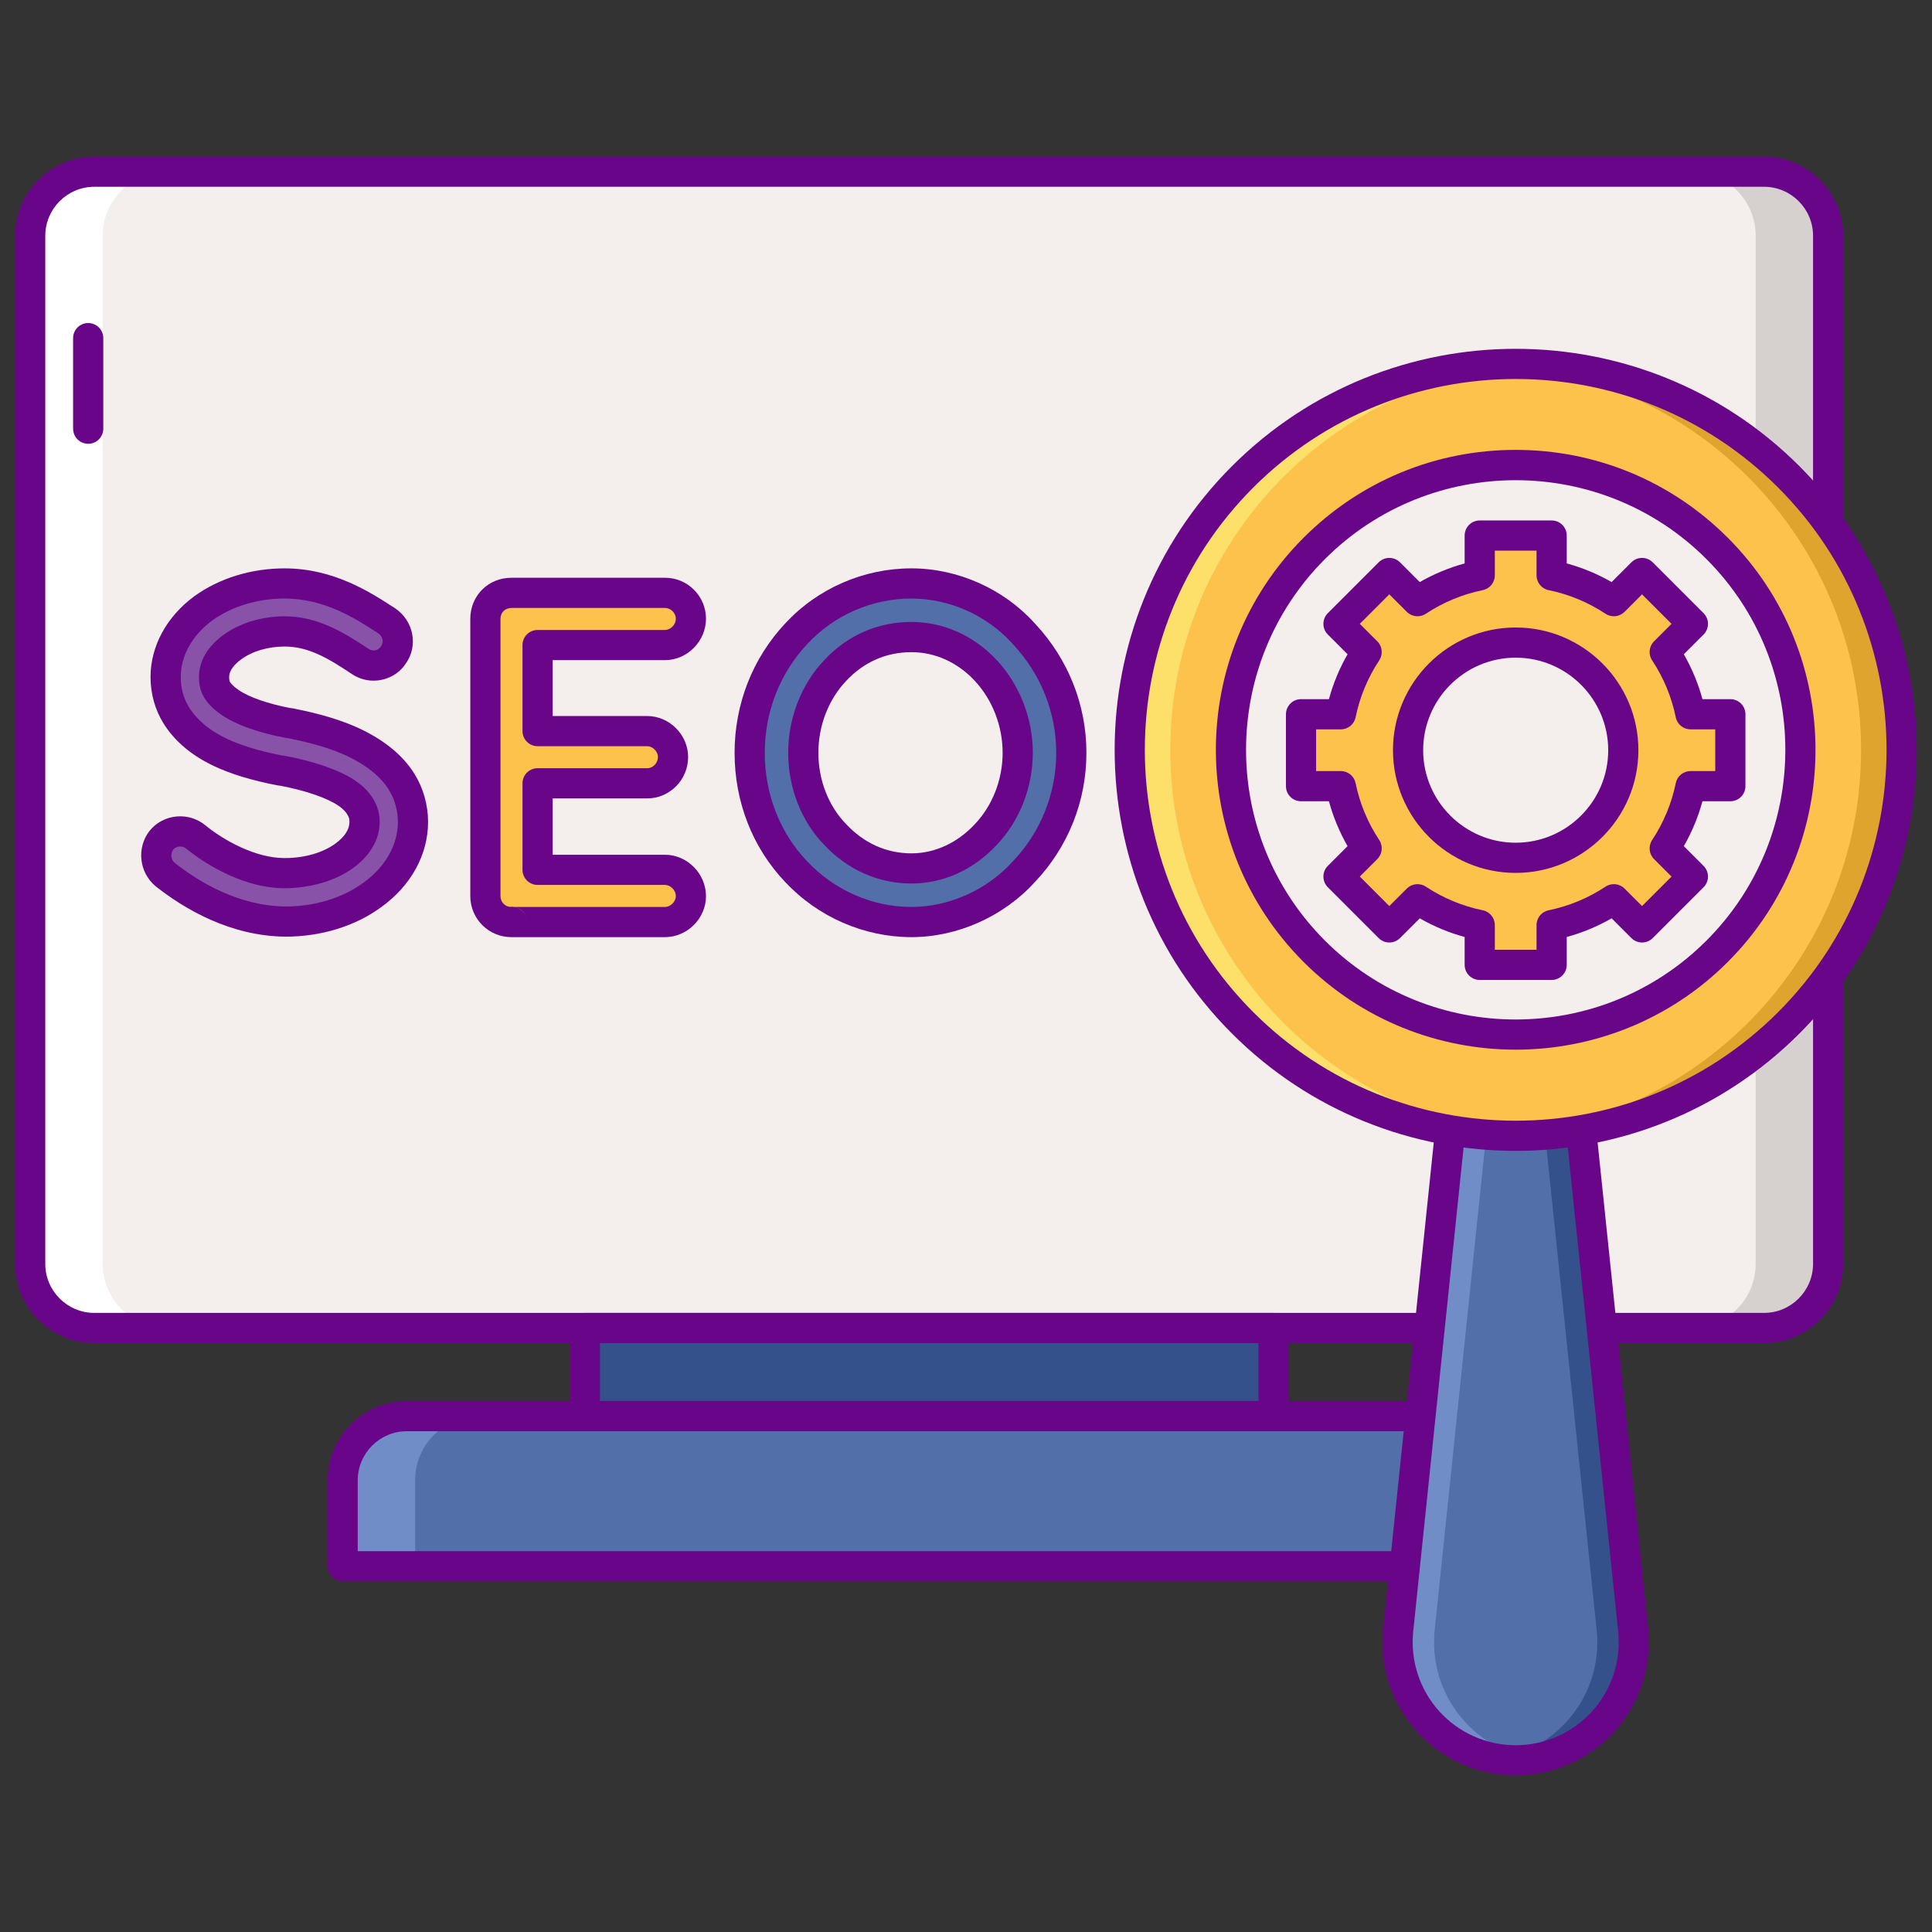 <svg id="Layer_1" enable-background="new 0 0 256 256" height="512" viewBox="0 0 256 256" width="512" xmlns="http://www.w3.org/2000/svg"><rect x="0" y="0" width="256" height="256" fill="#333333" stroke="none"/><g><g><path d="m233.738 175.968h-221.236c-4.695 0-8.502-3.806-8.502-8.502v-136.215c0-4.695 3.806-8.502 8.502-8.502h221.236c4.695 0 8.502 3.806 8.502 8.502v136.216c-.001 4.695-3.807 8.501-8.502 8.501z" fill="#f4efed"/></g><g><g><path d="m135.664 83.978c3.863 4.112 6.293 9.596 6.293 15.765s-2.43 11.715-6.293 15.765c-3.676 4.05-9.16 6.667-14.893 6.667-5.982 0-11.466-2.617-15.266-6.667-3.864-4.05-6.169-9.596-6.169-15.765s2.305-11.652 6.169-15.765c3.8-4.113 9.284-6.667 15.266-6.667 5.733 0 11.217 2.555 14.893 6.667zm-.81 15.765c0-4.237-1.682-8.163-4.237-10.904-2.617-2.804-6.107-4.424-9.846-4.424-3.988 0-7.478 1.62-10.094 4.424-2.617 2.742-4.238 6.667-4.238 10.904 0 4.238 1.62 8.163 4.238 10.842 2.617 2.804 6.106 4.486 10.094 4.486 3.738 0 7.228-1.683 9.846-4.486 2.555-2.679 4.237-6.605 4.237-10.842z" fill="#526faa"/></g></g><g><path d="m64.318 118.748v-36.764c0-1.932 1.495-3.427 3.427-3.427h.063.124 20.189c1.807 0 3.427 1.496 3.427 3.427s-1.62 3.489-3.427 3.489h-16.886v11.403h14.519c1.87 0 3.427 1.62 3.427 3.427 0 1.932-1.557 3.489-3.427 3.489h-14.519v11.465h16.886c1.807 0 3.427 1.558 3.427 3.49 0 1.869-1.62 3.427-3.427 3.427h-20.19c-.124 0-.124-.062-.124-.062l-.063.062c-1.931.001-3.426-1.556-3.426-3.426z" fill="#fcc24c"/></g><g><path d="m21.386 111.333c1.121-1.371 3.177-1.558 4.548-.436 2.742 2.243 7.478 4.86 11.902 4.798 3.116 0 5.919-.934 7.789-2.306 1.869-1.371 2.679-2.929 2.679-4.487 0-.81-.187-1.371-.561-1.994-.373-.623-.934-1.246-1.87-1.869-1.807-1.184-4.86-2.243-8.536-2.929h-.125c-2.929-.561-5.671-1.308-8.039-2.43s-4.424-2.679-5.795-4.86c-.934-1.496-1.433-3.24-1.433-5.11 0-3.738 2.119-6.979 4.985-9.098 2.929-2.118 6.73-3.302 10.78-3.302 5.982 0 10.407 2.928 13.584 4.985 1.433.997 1.87 2.991.872 4.424-.934 1.495-2.929 1.932-4.424.935-3.177-2.119-6.231-3.988-10.032-3.988-2.804 0-5.297.872-6.979 2.118-1.683 1.246-2.368 2.617-2.368 3.926 0 .748.125 1.246.436 1.745s.872 1.059 1.682 1.62c1.62 1.121 4.424 2.119 7.789 2.742h.125c3.177.623 6.106 1.433 8.599 2.617 2.554 1.246 4.798 2.866 6.231 5.172.934 1.495 1.495 3.365 1.495 5.296 0 3.988-2.243 7.415-5.359 9.659-3.054 2.243-7.103 3.552-11.528 3.552-6.73-.062-12.4-3.427-15.952-6.231-1.367-1.122-1.555-3.178-.495-4.549z" fill="#8852a8"/></g><g><path d="m233.738 22.749h-9.606c4.695 0 8.502 3.806 8.502 8.502v136.215c0 4.695-3.806 8.502-8.502 8.502h9.606c4.695 0 8.502-3.806 8.502-8.502v-136.215c-.001-4.696-3.807-8.502-8.502-8.502z" fill="#d6d1cf"/></g><g><path d="m12.502 175.968h9.606c-4.695 0-8.502-3.806-8.502-8.502v-136.215c0-4.695 3.806-8.502 8.502-8.502h-9.606c-4.696 0-8.502 3.806-8.502 8.502v136.216c0 4.695 3.806 8.501 8.502 8.501z" fill="#fff"/></g><g><path d="m200.836 207.535h-155.433v-11.388c0-4.695 3.806-8.502 8.502-8.502h138.43c4.695 0 8.502 3.806 8.502 8.502v11.388z" fill="#526faa"/></g><g><path d="m192.335 187.645h-9.606c4.695 0 8.502 3.806 8.502 8.502v11.388h9.606v-11.388c-.001-4.696-3.807-8.502-8.502-8.502z" fill="#34518c"/></g><g><path d="m53.904 187.645h9.606c-4.695 0-8.502 3.806-8.502 8.502v11.388h-9.606v-11.388c.001-4.696 3.807-8.502 8.502-8.502z" fill="#708dc8"/></g><g><path d="m77.492 175.968h91.255v11.677h-91.255z" fill="#34518c"/></g><g><path d="m11.686 58.804c-1.104 0-2-.896-2-2v-12c0-1.104.896-2 2-2s2 .896 2 2v12c0 1.104-.896 2-2 2z" fill="#690589"/></g><g><path d="m200.836 209.535h-155.434c-1.104 0-2-.896-2-2v-11.388c0-5.791 4.711-10.502 10.502-10.502h138.431c5.79 0 10.501 4.711 10.501 10.502v11.388c0 1.104-.896 2-2 2zm-153.434-4h151.434v-9.388c0-3.585-2.916-6.502-6.501-6.502h-138.431c-3.585 0-6.502 2.917-6.502 6.502z" fill="#690589"/></g><g><path d="m168.747 189.645h-91.255c-1.104 0-2-.896-2-2v-11.677c0-1.104.896-2 2-2h91.255c1.104 0 2 .896 2 2v11.677c0 1.105-.895 2-2 2zm-89.255-4h87.255v-7.677h-87.255z" fill="#690589"/></g><g><path d="m233.737 177.968h-221.235c-5.791 0-10.502-4.711-10.502-10.502v-136.216c0-5.791 4.711-10.501 10.502-10.501h221.235c5.791 0 10.502 4.711 10.502 10.501v136.216c0 5.791-4.711 10.502-10.502 10.502zm-221.235-153.219c-3.585 0-6.502 2.917-6.502 6.501v136.216c0 3.585 2.917 6.501 6.502 6.501h221.235c3.585 0 6.502-2.917 6.502-6.501v-136.216c0-3.585-2.917-6.501-6.502-6.501z" fill="#690589"/></g><g><path d="m200.836 233.251c-9.285 0-16.529-8.037-15.568-17.272l7.511-72.172h16.114l7.511 72.172c.961 9.235-6.282 17.272-15.568 17.272z" fill="#526faa"/></g><g><path d="m216.404 215.979-7.511-72.172h-4.837l7.511 72.172c.876 8.416-5.063 15.833-13.15 17.084.788.122 1.594.188 2.418.188 9.287 0 16.53-8.037 15.569-17.272z" fill="#34518c"/></g><g><path d="m185.268 215.979 7.511-72.172h4.837l-7.511 72.172c-.876 8.416 5.063 15.833 13.15 17.084-.787.122-1.594.188-2.418.188-9.286 0-16.53-8.037-15.569-17.272z" fill="#708dc8"/></g><g><path d="m200.836 235.251c-4.991 0-9.77-2.126-13.111-5.833s-4.962-8.681-4.445-13.646l7.511-72.172c.106-1.019.965-1.793 1.989-1.793h16.114c1.024 0 1.883.774 1.989 1.793l7.511 72.172c.517 4.965-1.104 9.938-4.445 13.646-3.343 3.707-8.122 5.833-13.113 5.833zm-6.254-89.444-7.324 70.379c-.399 3.84.854 7.687 3.438 10.554s6.28 4.511 10.14 4.511 7.557-1.645 10.141-4.512c2.585-2.867 3.838-6.714 3.438-10.554l-7.324-70.379h-12.509z" fill="#690589"/></g><g><ellipse cx="200.836" cy="99.359" fill="#fcc24c" rx="51.164" ry="51.164" transform="matrix(.16 -.987 .987 .16 70.59 281.686)"/></g><g><path d="m199.648 150.335c.881.072 1.769.118 2.662.149 27.574-.782 49.69-23.364 49.69-51.126 0-27.764-22.118-50.346-49.692-51.126-.891.031-1.779.078-2.659.149 26.285 2.144 46.953 24.139 46.953 50.977-.001 26.838-20.668 48.834-46.954 50.977z" fill="#dea42e"/></g><g><path d="m202.024 48.382c-.881-.072-1.769-.118-2.662-.149-27.574.782-49.69 23.364-49.69 51.126 0 27.764 22.118 50.346 49.692 51.126.891-.031 1.779-.078 2.659-.149-26.285-2.144-46.953-24.139-46.953-50.977.002-26.838 20.669-48.834 46.954-50.977z" fill="#fce06a"/></g><g><path d="m200.837 152.497c-13.614 0-27.229-5.182-37.593-15.546-20.729-20.728-20.729-54.456 0-75.185 20.729-20.728 54.456-20.729 75.185 0 20.729 20.729 20.729 54.457 0 75.185-10.365 10.364-23.979 15.546-37.592 15.546zm0-102.279c-12.59 0-25.18 4.792-34.765 14.376-19.169 19.169-19.169 50.359 0 69.528 19.169 19.168 50.357 19.17 69.528 0 19.169-19.169 19.169-50.359 0-69.528-9.584-9.584-22.174-14.376-34.763-14.376z" fill="#690589"/></g><g><circle cx="200.836" cy="99.358" fill="#f4efed" r="37.746"/></g><g><path d="m200.836 139.086c-10.178 0-20.356-3.874-28.104-11.623-15.496-15.497-15.496-40.713 0-56.209 7.507-7.507 17.488-11.642 28.105-11.642 10.616 0 20.598 4.135 28.104 11.642 15.496 15.497 15.496 40.712 0 56.209-7.748 7.749-17.926 11.623-28.105 11.623zm0-75.457c-9.153 0-18.308 3.484-25.276 10.453-13.937 13.938-13.937 36.615 0 50.553 13.938 13.938 36.616 13.937 50.554 0 13.937-13.938 13.937-36.616 0-50.553-6.969-6.969-16.124-10.453-25.278-10.453z" fill="#690589"/></g><g><path d="m37.836 124.113c-7.323-.068-13.389-3.66-17.19-6.662-2.215-1.81-2.579-5.094-.841-7.342.011-.014.022-.029.034-.042.882-1.079 2.14-1.746 3.54-1.877 1.388-.131 2.747.281 3.822 1.16 2.464 2.016 6.669 4.347 10.477 4.347.043 0 .086 0 .13-.001 2.527 0 4.998-.717 6.636-1.918 1.234-.906 1.861-1.874 1.861-2.874 0-.397-.06-.604-.275-.965-.168-.28-.483-.713-1.264-1.233-1.56-1.021-4.334-1.967-7.621-2.594-.104-.004-.206-.015-.308-.035-3.454-.661-6.24-1.507-8.519-2.587-2.939-1.392-5.171-3.277-6.632-5.603-1.14-1.824-1.74-3.958-1.74-6.174 0-4.081 2.112-7.982 5.797-10.706 3.298-2.386 7.543-3.694 11.969-3.694 6.477 0 11.314 3.133 14.516 5.206l.155.1c1.178.818 1.947 1.987 2.221 3.328.282 1.385 0 2.776-.794 3.917-.687 1.103-1.849 1.919-3.217 2.213-1.381.297-2.781.027-3.958-.757-3.104-2.069-5.731-3.652-8.923-3.652-2.198 0-4.309.629-5.789 1.726-.711.526-1.558 1.356-1.558 2.318 0 .473.067.581.133.685.067.108.342.494 1.125 1.036 1.356.939 3.905 1.828 6.842 2.387.106.004.213.016.317.037 3.758.737 6.641 1.618 9.072 2.773 3.279 1.6 5.586 3.534 7.071 5.922 1.158 1.855 1.797 4.112 1.797 6.353 0 4.337-2.256 8.449-6.189 11.282-3.444 2.527-7.959 3.926-12.697 3.926zm-14.884-11.535c-.392.532-.303 1.346.198 1.755 3.286 2.593 8.529 5.723 14.704 5.78 3.874 0 7.548-1.124 10.326-3.164 2.892-2.083 4.542-5.012 4.542-8.047 0-1.501-.423-3.006-1.191-4.237-1.078-1.733-2.848-3.183-5.412-4.434-2.036-.967-4.637-1.761-7.926-2.416-.096-.004-.19-.015-.285-.032-3.642-.674-6.684-1.763-8.563-3.064-1.011-.701-1.765-1.443-2.24-2.207-.511-.817-.739-1.682-.739-2.803 0-1.451.551-3.588 3.177-5.533 2.154-1.596 5.132-2.511 8.17-2.511 4.3 0 7.724 2.045 11.142 4.324.269.179.585.242.896.175.303-.065.559-.245.722-.506.274-.399.248-.741.212-.916-.065-.324-.259-.618-.529-.806l-.101-.063c-2.974-1.926-7.047-4.563-12.342-4.563-3.591 0-7.003 1.038-9.608 2.923-2.636 1.949-4.157 4.678-4.157 7.477 0 1.488.38 2.851 1.13 4.051 1.047 1.666 2.715 3.051 4.955 4.112 1.931.916 4.347 1.648 7.38 2.239.099.003.196.014.293.032 3.921.731 7.212 1.875 9.267 3.222 1.102.734 1.912 1.553 2.488 2.512.585.976.846 1.908.846 3.024 0 1.612-.606 3.979-3.495 6.099-2.376 1.743-5.749 2.688-9.155 2.695-4.83 0-9.867-2.7-12.986-5.251-.254-.208-.583-.304-.913-.273-.19.017-.537.094-.806.406z" fill="#690589"/></g><g><path d="m88.121 124.175h-20.189c-.034 0-.068-.001-.103-.002-.028.001-.056.002-.084.002-2.993 0-5.428-2.435-5.428-5.427v-36.764c0-3.043 2.384-5.428 5.428-5.428h20.376c2.992 0 5.427 2.435 5.427 5.428 0 2.976-2.485 5.489-5.427 5.489h-14.887v7.403h12.519c2.941 0 5.427 2.486 5.427 5.428 0 3.027-2.435 5.489-5.427 5.489h-12.519v7.465h14.887c2.941 0 5.427 2.514 5.427 5.49 0 2.942-2.486 5.427-5.427 5.427zm-18.313-2.066c0 .001 0 .001 0 0zm0-.003v.001s0 0 0-.001zm-1.523-1.895c.088.022.175.051.26.086.743.31 1.26 1.003 1.263 1.808-.004-.922-.67-1.718-1.523-1.894zm-.178-.036h20.014c.733 0 1.427-.693 1.427-1.427 0-.853-.753-1.49-1.427-1.49h-16.887c-1.104 0-2-.896-2-2v-11.465c0-1.104.896-2 2-2h14.519c.773 0 1.427-.682 1.427-1.489 0-.734-.693-1.428-1.427-1.428h-14.519c-1.104 0-2-.896-2-2v-11.402c0-1.104.896-2 2-2h16.887c.674 0 1.427-.637 1.427-1.489 0-.841-.752-1.428-1.427-1.428h-20.313c-.89 0-1.49.601-1.49 1.428v36.764c0 .741.538 1.333 1.254 1.417.177-.022.359-.019.535.009z" fill="#690589"/></g><g><path d="m120.771 124.175c-6.276 0-12.372-2.66-16.725-7.298-4.324-4.533-6.711-10.622-6.711-17.134 0-6.442 2.384-12.528 6.711-17.135 4.282-4.633 10.383-7.297 16.725-7.297 6.145 0 12.262 2.734 16.367 7.316 4.397 4.689 6.818 10.767 6.818 17.116 0 6.428-2.432 12.517-6.846 17.146-4.128 4.549-10.249 7.286-16.339 7.286zm0-44.864c-5.23 0-10.259 2.196-13.798 6.024-3.64 3.874-5.638 8.987-5.638 14.408 0 5.479 1.994 10.588 5.616 14.385 3.61 3.848 8.644 6.047 13.819 6.047 4.981 0 9.995-2.247 13.412-6.011 3.734-3.917 5.773-9.025 5.773-14.421 0-5.336-2.042-10.448-5.751-14.396-.011-.012-.022-.024-.033-.037-3.357-3.756-8.367-5.999-13.4-5.999zm0 37.761c-4.369 0-8.474-1.819-11.557-5.122-3.023-3.094-4.775-7.556-4.775-12.207 0-4.619 1.746-9.096 4.791-12.286 3.074-3.293 7.07-5.043 11.541-5.043 4.246 0 8.263 1.797 11.308 5.059 3.035 3.257 4.774 7.729 4.774 12.27 0 4.576-1.745 9.031-4.789 12.223-3.068 3.287-7.084 5.106-11.293 5.106zm0-30.657c-3.334 0-6.319 1.31-8.633 3.789-2.356 2.469-3.699 5.94-3.699 9.54 0 3.616 1.337 7.059 3.668 9.445 2.383 2.552 5.368 3.884 8.664 3.884 3.088 0 6.065-1.368 8.384-3.851 2.355-2.471 3.698-5.919 3.698-9.478 0-3.541-1.349-7.018-3.699-9.542-2.279-2.442-5.257-3.787-8.383-3.787z" fill="#690589"/></g><g><path d="m229.28 104.17v-9.528h-5.273c-.613-2.995-1.795-5.781-3.423-8.247l3.733-3.733-6.738-6.737-3.733 3.733c-2.466-1.628-5.252-2.81-8.246-3.423v-5.273h-9.528v5.273c-2.995.612-5.781 1.795-8.246 3.423l-3.733-3.733-6.738 6.737 3.733 3.733c-1.628 2.466-2.81 5.252-3.423 8.247h-5.273v9.528h5.273c.613 2.995 1.795 5.781 3.423 8.246l-3.733 3.733 6.738 6.737 3.733-3.733c2.466 1.628 5.252 2.81 8.246 3.423v5.273h9.528v-5.273c2.995-.613 5.781-1.795 8.247-3.423l3.733 3.733 6.738-6.737-3.733-3.733c1.628-2.466 2.81-5.252 3.423-8.246zm-28.444 9.495c-7.875 0-14.259-6.384-14.259-14.259s6.384-14.259 14.259-14.259 14.259 6.384 14.259 14.259c.001 7.875-6.383 14.259-14.259 14.259z" fill="#fcc24c"/></g><g><path d="m205.601 129.849h-9.528c-1.104 0-2-.896-2-2v-3.694c-2.078-.566-4.069-1.394-5.948-2.471l-2.617 2.617c-.781.781-2.047.781-2.828 0l-6.737-6.737c-.781-.781-.781-2.047 0-2.828l2.616-2.617c-1.077-1.879-1.903-3.871-2.47-5.949h-3.695c-1.104 0-2-.896-2-2v-9.528c0-1.104.896-2 2-2h3.695c.566-2.079 1.393-4.07 2.47-5.949l-2.616-2.617c-.781-.781-.781-2.047 0-2.828l6.737-6.737c.781-.781 2.047-.781 2.828 0l2.617 2.617c1.879-1.077 3.87-1.904 5.948-2.471v-3.694c0-1.104.896-2 2-2h9.528c1.104 0 2 .896 2 2v3.694c2.078.567 4.069 1.394 5.948 2.471l2.617-2.617c.781-.781 2.047-.781 2.828 0l6.737 6.737c.781.781.781 2.047 0 2.828l-2.616 2.617c1.077 1.879 1.903 3.871 2.47 5.949h3.695c1.104 0 2 .896 2 2v9.528c0 1.104-.896 2-2 2h-3.695c-.566 2.079-1.393 4.07-2.47 5.949l2.616 2.617c.781.781.781 2.047 0 2.828l-6.737 6.737c-.781.781-2.047.781-2.828 0l-2.617-2.617c-1.879 1.077-3.87 1.904-5.948 2.471v3.694c0 1.105-.896 2-2 2zm-7.529-4h5.528v-3.273c0-.95.668-1.769 1.6-1.959 2.691-.55 5.23-1.604 7.545-3.132.791-.524 1.844-.417 2.516.255l2.319 2.319 3.909-3.909-2.319-2.319c-.672-.671-.778-1.723-.255-2.516 1.528-2.314 2.582-4.853 3.133-7.545.189-.931 1.009-1.599 1.959-1.599h3.273v-5.528h-3.273c-.95 0-1.77-.668-1.96-1.6-.55-2.692-1.604-5.23-3.132-7.545-.523-.793-.417-1.845.255-2.516l2.319-2.319-3.909-3.909-2.319 2.319c-.671.672-1.724.78-2.516.255-2.314-1.528-4.854-2.582-7.545-3.132-.932-.19-1.6-1.009-1.6-1.959v-3.273h-5.528v3.273c0 .95-.669 1.769-1.6 1.959-2.691.55-5.229 1.604-7.545 3.132-.792.523-1.845.417-2.516-.255l-2.319-2.319-3.909 3.909 2.319 2.319c.672.671.778 1.723.255 2.516-1.528 2.314-2.582 4.853-3.132 7.545-.19.931-1.01 1.6-1.96 1.6h-3.273v5.528h3.273c.95 0 1.77.668 1.959 1.599.551 2.692 1.604 5.231 3.133 7.545.523.793.417 1.845-.255 2.516l-2.319 2.319 3.909 3.909 2.319-2.319c.672-.671 1.725-.779 2.516-.255 2.315 1.528 4.854 2.582 7.545 3.132.931.19 1.6 1.009 1.6 1.959zm2.764-10.184c-8.965 0-16.259-7.294-16.259-16.259s7.294-16.259 16.259-16.259c8.966 0 16.26 7.293 16.26 16.259s-7.294 16.259-16.26 16.259zm0-28.519c-6.76 0-12.259 5.5-12.259 12.259 0 6.76 5.499 12.259 12.259 12.259s12.26-5.5 12.26-12.259-5.5-12.259-12.26-12.259z" fill="#690589"/></g></g></svg>